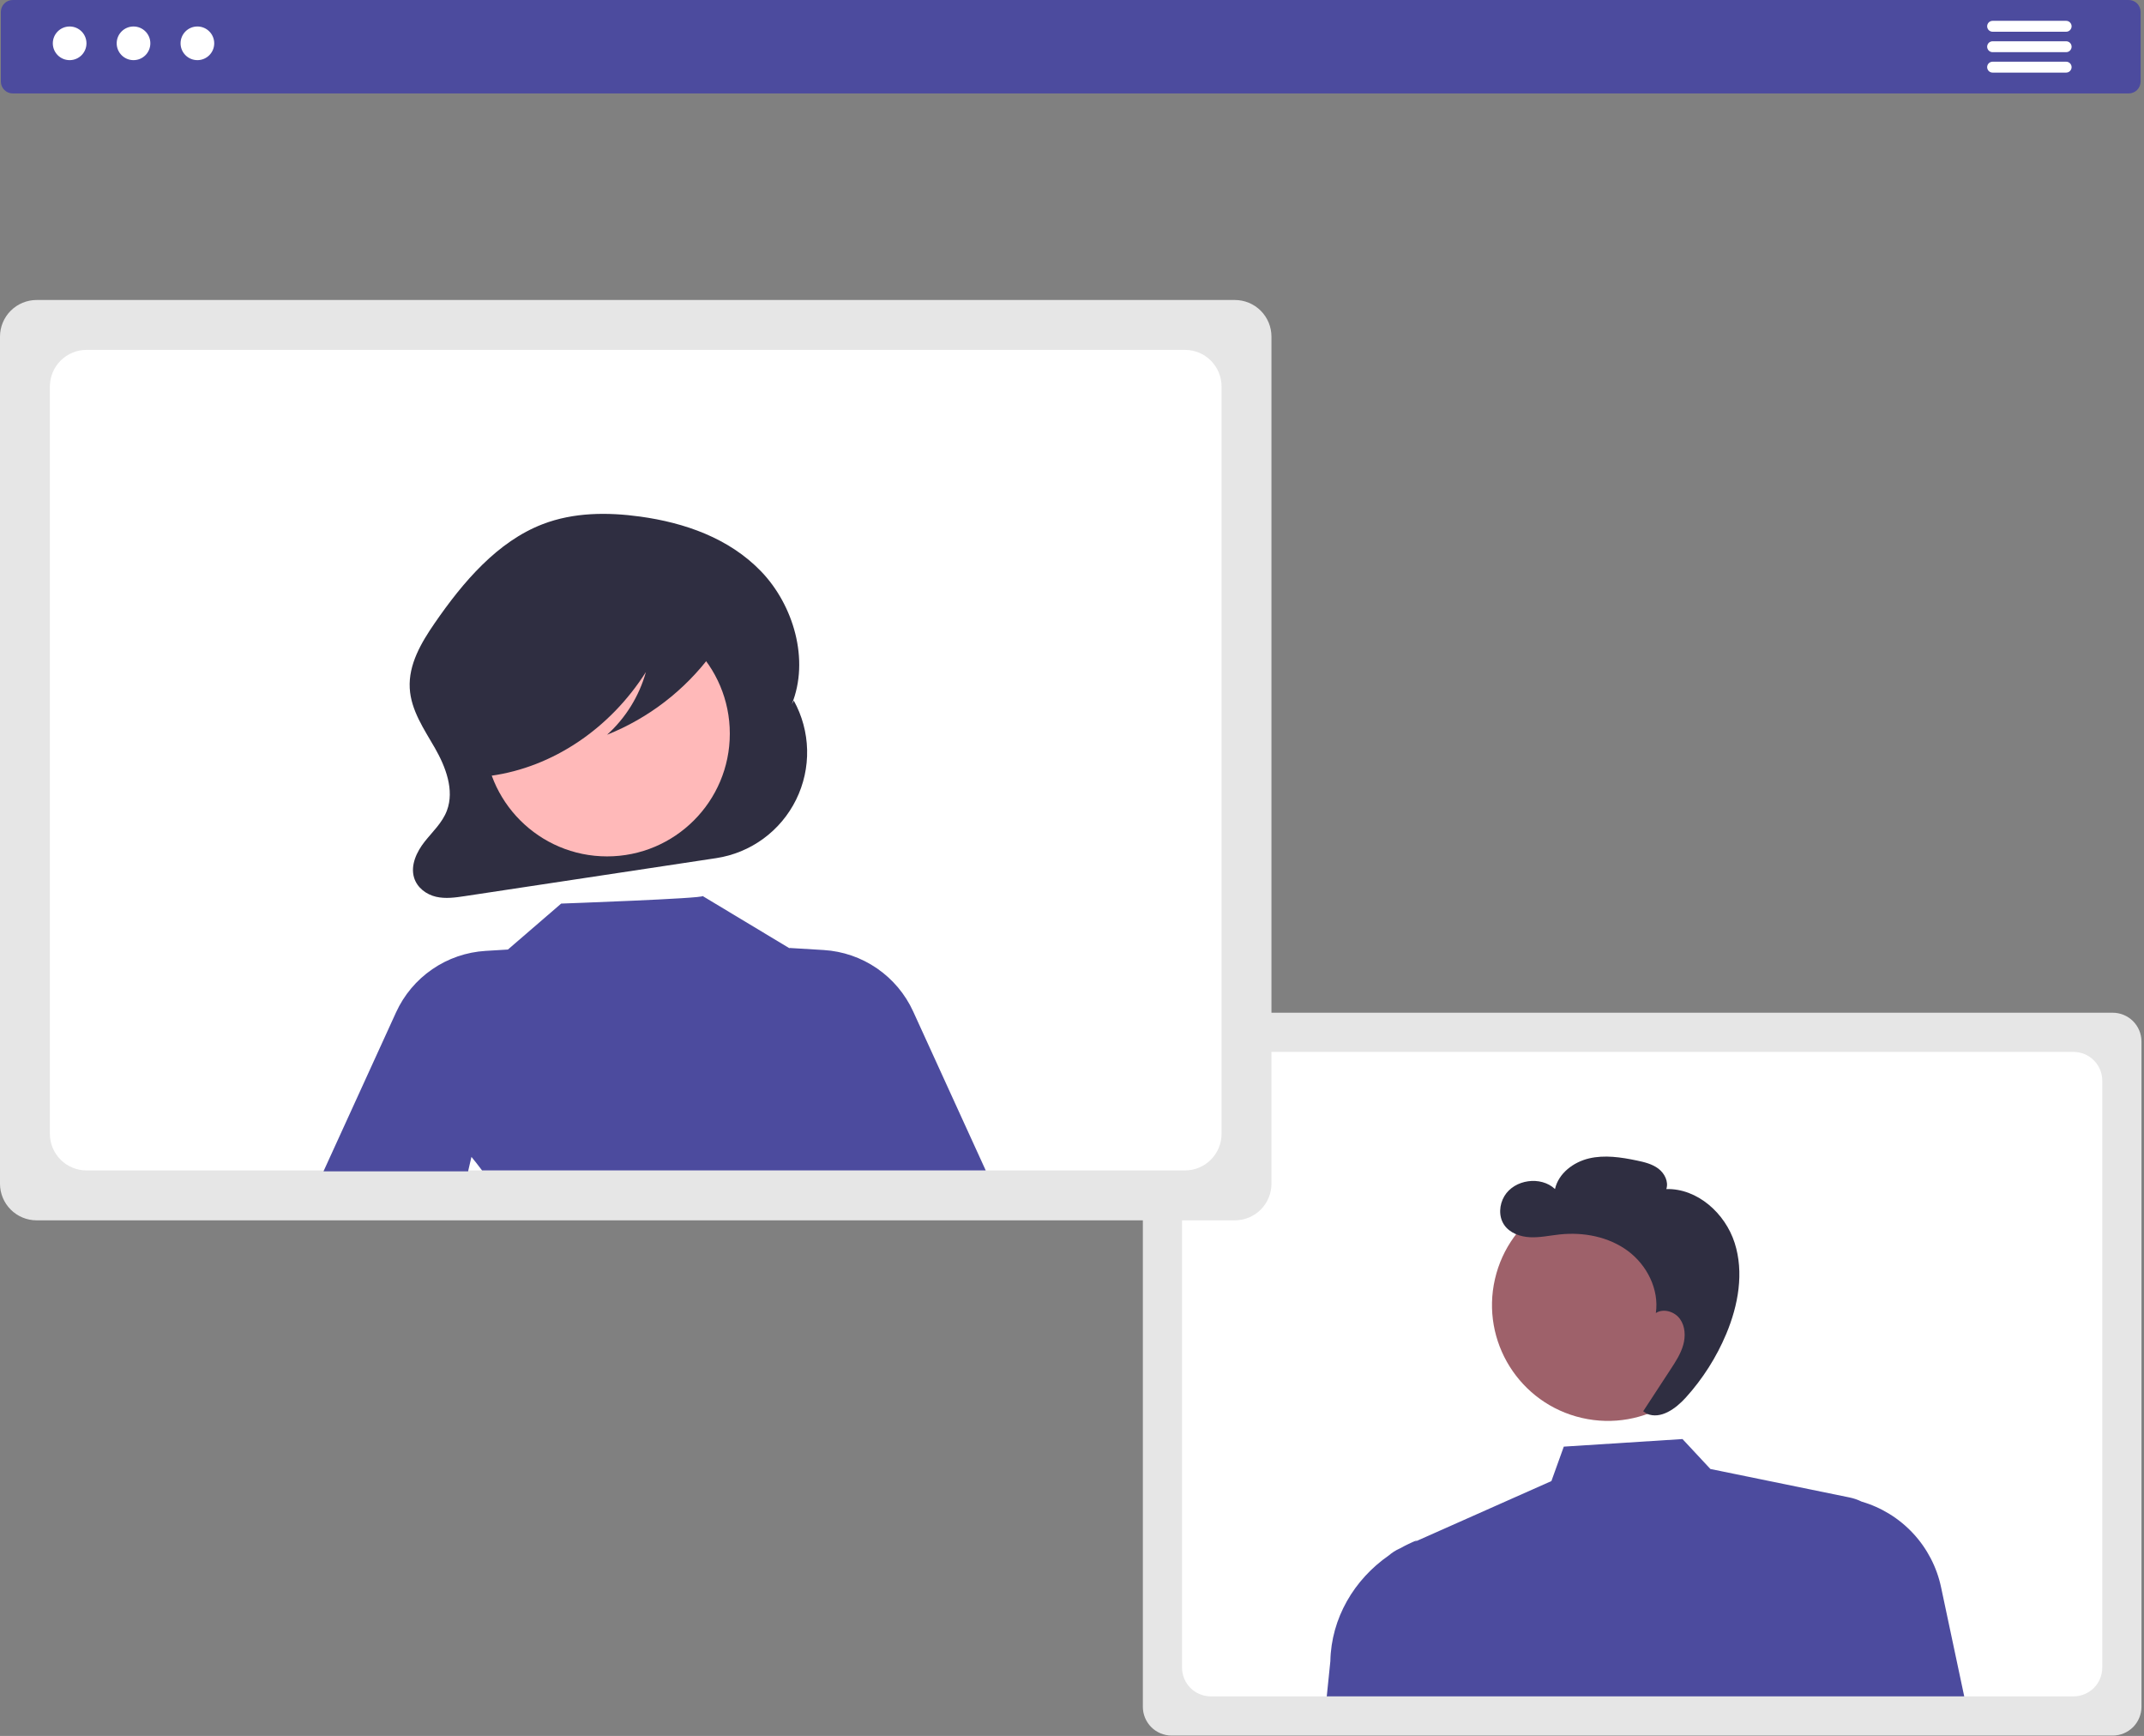 <svg width="814" height="659" viewBox="0 0 814 659" fill="none" xmlns="http://www.w3.org/2000/svg">
<rect x="0" y="0" width="814" height="659" fill="#808080" stroke="none"/>
<g clip-path="url(#clip0_12_54)">
<path d="M808.209 35.47H4.827C3.634 35.469 2.49 34.994 1.646 34.151C0.802 33.307 0.328 32.163 0.327 30.97V4.5C0.328 3.307 0.802 2.163 1.646 1.319C2.49 0.476 3.634 0.001 4.827 0H808.209C809.403 0.001 810.546 0.476 811.39 1.319C812.234 2.163 812.708 3.307 812.709 4.5V30.97C812.708 32.163 812.234 33.307 811.39 34.151C810.546 34.994 809.403 35.469 808.209 35.47Z" fill="#4C4B9E"/>
<path d="M26.442 22.833C29.971 22.833 32.831 19.973 32.831 16.444C32.831 12.916 29.971 10.055 26.442 10.055C22.914 10.055 20.053 12.916 20.053 16.444C20.053 19.973 22.914 22.833 26.442 22.833Z" fill="white"/>
<path d="M50.692 22.833C54.221 22.833 57.081 19.973 57.081 16.444C57.081 12.916 54.221 10.055 50.692 10.055C47.164 10.055 44.303 12.916 44.303 16.444C44.303 19.973 47.164 22.833 50.692 22.833Z" fill="white"/>
<path d="M74.943 22.833C78.472 22.833 81.332 19.973 81.332 16.444C81.332 12.916 78.472 10.055 74.943 10.055C71.415 10.055 68.554 12.916 68.554 16.444C68.554 19.973 71.415 22.833 74.943 22.833Z" fill="white"/>
<path d="M802.126 658.85H444.811C441.919 658.847 439.146 657.696 437.1 655.651C435.055 653.605 433.905 650.832 433.901 647.94V395.358C433.905 392.466 435.055 389.693 437.1 387.647C439.146 385.602 441.919 384.452 444.811 384.448H802.126C805.019 384.452 807.792 385.602 809.837 387.647C811.882 389.693 813.033 392.466 813.036 395.358V647.94C813.033 650.833 811.882 653.606 809.837 655.651C807.792 657.696 805.018 658.847 802.126 658.85Z" fill="#E6E6E6"/>
<path d="M787.25 399.322H459.691C456.798 399.326 454.023 400.477 451.977 402.523C449.931 404.569 448.78 407.343 448.776 410.237V633.06C448.78 635.954 449.931 638.728 451.977 640.774C454.023 642.82 456.798 643.971 459.691 643.975H787.25C790.143 643.971 792.916 642.819 794.961 640.773C797.006 638.727 798.155 635.953 798.157 633.06V410.237C798.155 407.344 797.006 404.57 794.961 402.524C792.916 400.478 790.143 399.326 787.25 399.322Z" fill="white"/>
<path d="M653.321 505.25C658.757 481.573 643.969 457.972 620.292 452.536C596.615 447.1 573.014 461.888 567.578 485.565C562.142 509.243 576.93 532.844 600.607 538.279C624.285 543.715 647.885 528.928 653.321 505.25Z" fill="#9E616A"/>
<path d="M736.957 602.554C735.339 594.911 731.678 587.85 726.364 582.123C721.049 576.396 714.281 572.218 706.78 570.034L706.747 570.016C705.316 569.311 703.8 568.791 702.237 568.468L649.375 557.652L638.784 546.288L593.718 549.165L589.014 562.237L537.247 585.244L538.106 584.642C535.888 585.531 533.731 586.565 531.648 587.736L531.386 587.853C529.894 588.523 528.508 589.407 527.271 590.478C514.107 599.614 505.409 614.28 505.087 630.632L503.721 643.975H745.748L736.957 602.554Z" fill="#4C4B9E"/>
<path d="M658.588 471.831C654.987 460.584 644.452 451.086 632.645 451.388C633.565 448.582 631.994 445.436 629.643 443.65C627.291 441.865 624.318 441.15 621.427 440.548C615.452 439.303 609.225 438.352 603.284 439.755C597.344 441.158 591.714 445.42 590.377 451.375C584.966 446.304 574.962 447.707 571.155 454.071C569.196 457.346 568.918 461.746 571.035 464.921C573.139 468.076 577.124 469.496 580.911 469.675C584.699 469.854 588.45 469.004 592.221 468.608C601.228 467.662 610.743 469.477 618.025 474.863C625.306 480.249 629.96 489.484 628.665 498.448C631.576 496.588 635.769 497.88 637.802 500.673C639.835 503.466 639.996 507.282 639.051 510.605C638.107 513.928 636.19 516.876 634.3 519.768C630.819 525.092 627.339 530.417 623.858 535.741L625.284 536.689C630.534 538.903 636.214 534.764 640.037 530.538C646.482 523.408 651.674 515.238 655.393 506.375C659.959 495.482 662.19 483.079 658.588 471.831Z" fill="#2F2E41"/>
<path d="M468.838 463.26H13.891C10.208 463.256 6.677 461.791 4.073 459.187C1.469 456.583 0.004 453.052 0 449.369V127.773C0.004 124.09 1.469 120.559 4.073 117.955C6.677 115.351 10.208 113.886 13.891 113.882H468.838C472.52 113.886 476.051 115.351 478.655 117.955C481.259 120.559 482.724 124.09 482.728 127.773V449.369C482.724 453.052 481.259 456.583 478.655 459.187C476.051 461.791 472.52 463.256 468.838 463.26Z" fill="#E6E6E6"/>
<path d="M449.897 132.82H32.837C29.152 132.825 25.62 134.29 23.015 136.895C20.41 139.501 18.944 143.033 18.939 146.717V430.424C18.944 434.108 20.41 437.64 23.015 440.245C25.62 442.851 29.152 444.316 32.837 444.321H449.897C453.58 444.316 457.111 442.85 459.715 440.244C462.318 437.639 463.781 434.107 463.784 430.424V146.717C463.781 143.034 462.318 139.502 459.715 136.896C457.111 134.291 453.58 132.825 449.897 132.82Z" fill="white"/>
<path d="M301.375 265.962L300.606 267.348C307.453 250.474 301.227 229.682 289.013 216.959C276.799 204.235 259.82 198.418 243.1 196.111C230.689 194.398 217.806 194.447 206.004 198.993C188.914 205.577 175.857 220.818 164.955 236.672C159.969 243.924 155.066 252.191 155.563 261.255C156.024 269.666 161.017 276.804 165.105 283.94C169.194 291.076 172.609 299.93 169.674 307.718C167.925 312.36 164.23 315.703 161.231 319.499C158.232 323.296 155.765 328.428 157.214 333.192C158.386 337.046 161.911 339.58 165.537 340.425C169.162 341.27 172.923 340.718 176.594 340.163L271.894 325.765C278.37 324.787 284.513 322.257 289.8 318.391C295.086 314.525 299.36 309.438 302.256 303.564C305.152 297.69 306.584 291.202 306.431 284.655C306.277 278.107 304.543 271.694 301.375 265.962Z" fill="#2F2E41"/>
<path d="M230.49 325.101C256.223 325.101 277.084 304.24 277.084 278.507C277.084 252.774 256.223 231.913 230.49 231.913C204.757 231.913 183.896 252.774 183.896 278.507C183.896 304.24 204.757 325.101 230.49 325.101Z" fill="#FFB9B9"/>
<path d="M346.707 383.985C343.692 377.378 338.936 371.715 332.948 367.604C326.961 363.492 319.968 361.087 312.719 360.645L299.733 359.859L299.765 359.995L266.754 340.138C267.566 341.067 213.059 343.014 213.059 343.014L192.835 360.462L184.353 360.975C177.103 361.417 170.111 363.822 164.123 367.934C158.136 372.045 153.38 377.708 150.365 384.315L122.822 444.651H177.719L178.992 439.17C180.378 440.858 181.721 442.575 183.022 444.321H374.249L346.707 383.985Z" fill="#4C4B9E"/>
<path d="M274.685 235.262C273.482 228.9 266.993 225.989 261.433 224.579C245.305 220.465 228.528 219.543 212.047 221.867C200.033 223.581 187.733 227.359 179.015 236.737C172.216 244.051 168.103 254.529 167.782 265.347C167.596 271.652 168.723 278.213 171.86 283.523C174.997 288.833 180.345 292.684 185.864 292.549L186.423 294.493C209.817 291.234 231.547 276.679 245.233 255.102C242.664 264.273 237.553 272.531 230.489 278.92C246.283 272.601 260.011 262.02 270.146 248.357C272.913 244.684 275.6 240.103 274.685 235.262Z" fill="#2F2E41"/>
<path d="M784.45 12.047H756.525C756.252 12.047 755.983 11.995 755.731 11.891C755.479 11.787 755.251 11.635 755.058 11.443C754.865 11.251 754.712 11.023 754.608 10.771C754.503 10.52 754.45 10.25 754.45 9.978C754.45 9.706 754.503 9.437 754.608 9.185C754.712 8.934 754.865 8.705 755.058 8.513C755.251 8.321 755.479 8.169 755.731 8.065C755.983 7.962 756.252 7.909 756.525 7.91H784.45C784.997 7.911 785.521 8.13 785.908 8.518C786.295 8.906 786.512 9.431 786.512 9.978C786.512 10.526 786.295 11.051 785.908 11.439C785.521 11.826 784.997 12.045 784.45 12.047Z" fill="white"/>
<path d="M784.45 19.803H756.525C756.252 19.804 755.983 19.752 755.731 19.648C755.479 19.544 755.251 19.392 755.058 19.2C754.865 19.008 754.712 18.779 754.608 18.528C754.503 18.277 754.45 18.007 754.45 17.735C754.45 17.463 754.503 17.193 754.608 16.942C754.712 16.691 754.865 16.462 755.058 16.27C755.251 16.078 755.479 15.926 755.731 15.822C755.983 15.719 756.252 15.666 756.525 15.666H784.45C784.997 15.668 785.521 15.887 785.908 16.275C786.295 16.662 786.512 17.188 786.512 17.735C786.512 18.282 786.295 18.808 785.908 19.195C785.521 19.583 784.997 19.802 784.45 19.803Z" fill="white"/>
<path d="M784.45 27.56H756.525C756.252 27.561 755.983 27.508 755.731 27.405C755.479 27.301 755.251 27.149 755.058 26.957C754.865 26.765 754.712 26.536 754.608 26.285C754.503 26.034 754.45 25.764 754.45 25.492C754.45 25.22 754.503 24.95 754.608 24.699C754.712 24.447 754.865 24.219 755.058 24.027C755.251 23.835 755.479 23.683 755.731 23.579C755.983 23.475 756.252 23.422 756.525 23.423H784.45C784.997 23.425 785.521 23.644 785.908 24.032C786.295 24.419 786.512 24.944 786.512 25.492C786.512 26.039 786.295 26.564 785.908 26.952C785.521 27.34 784.997 27.559 784.45 27.56Z" fill="white"/>
</g>
<defs>
<clipPath id="clip0_12_54">
<rect width="813.036" height="658.85" fill="white"/>
</clipPath>
</defs>
</svg>
